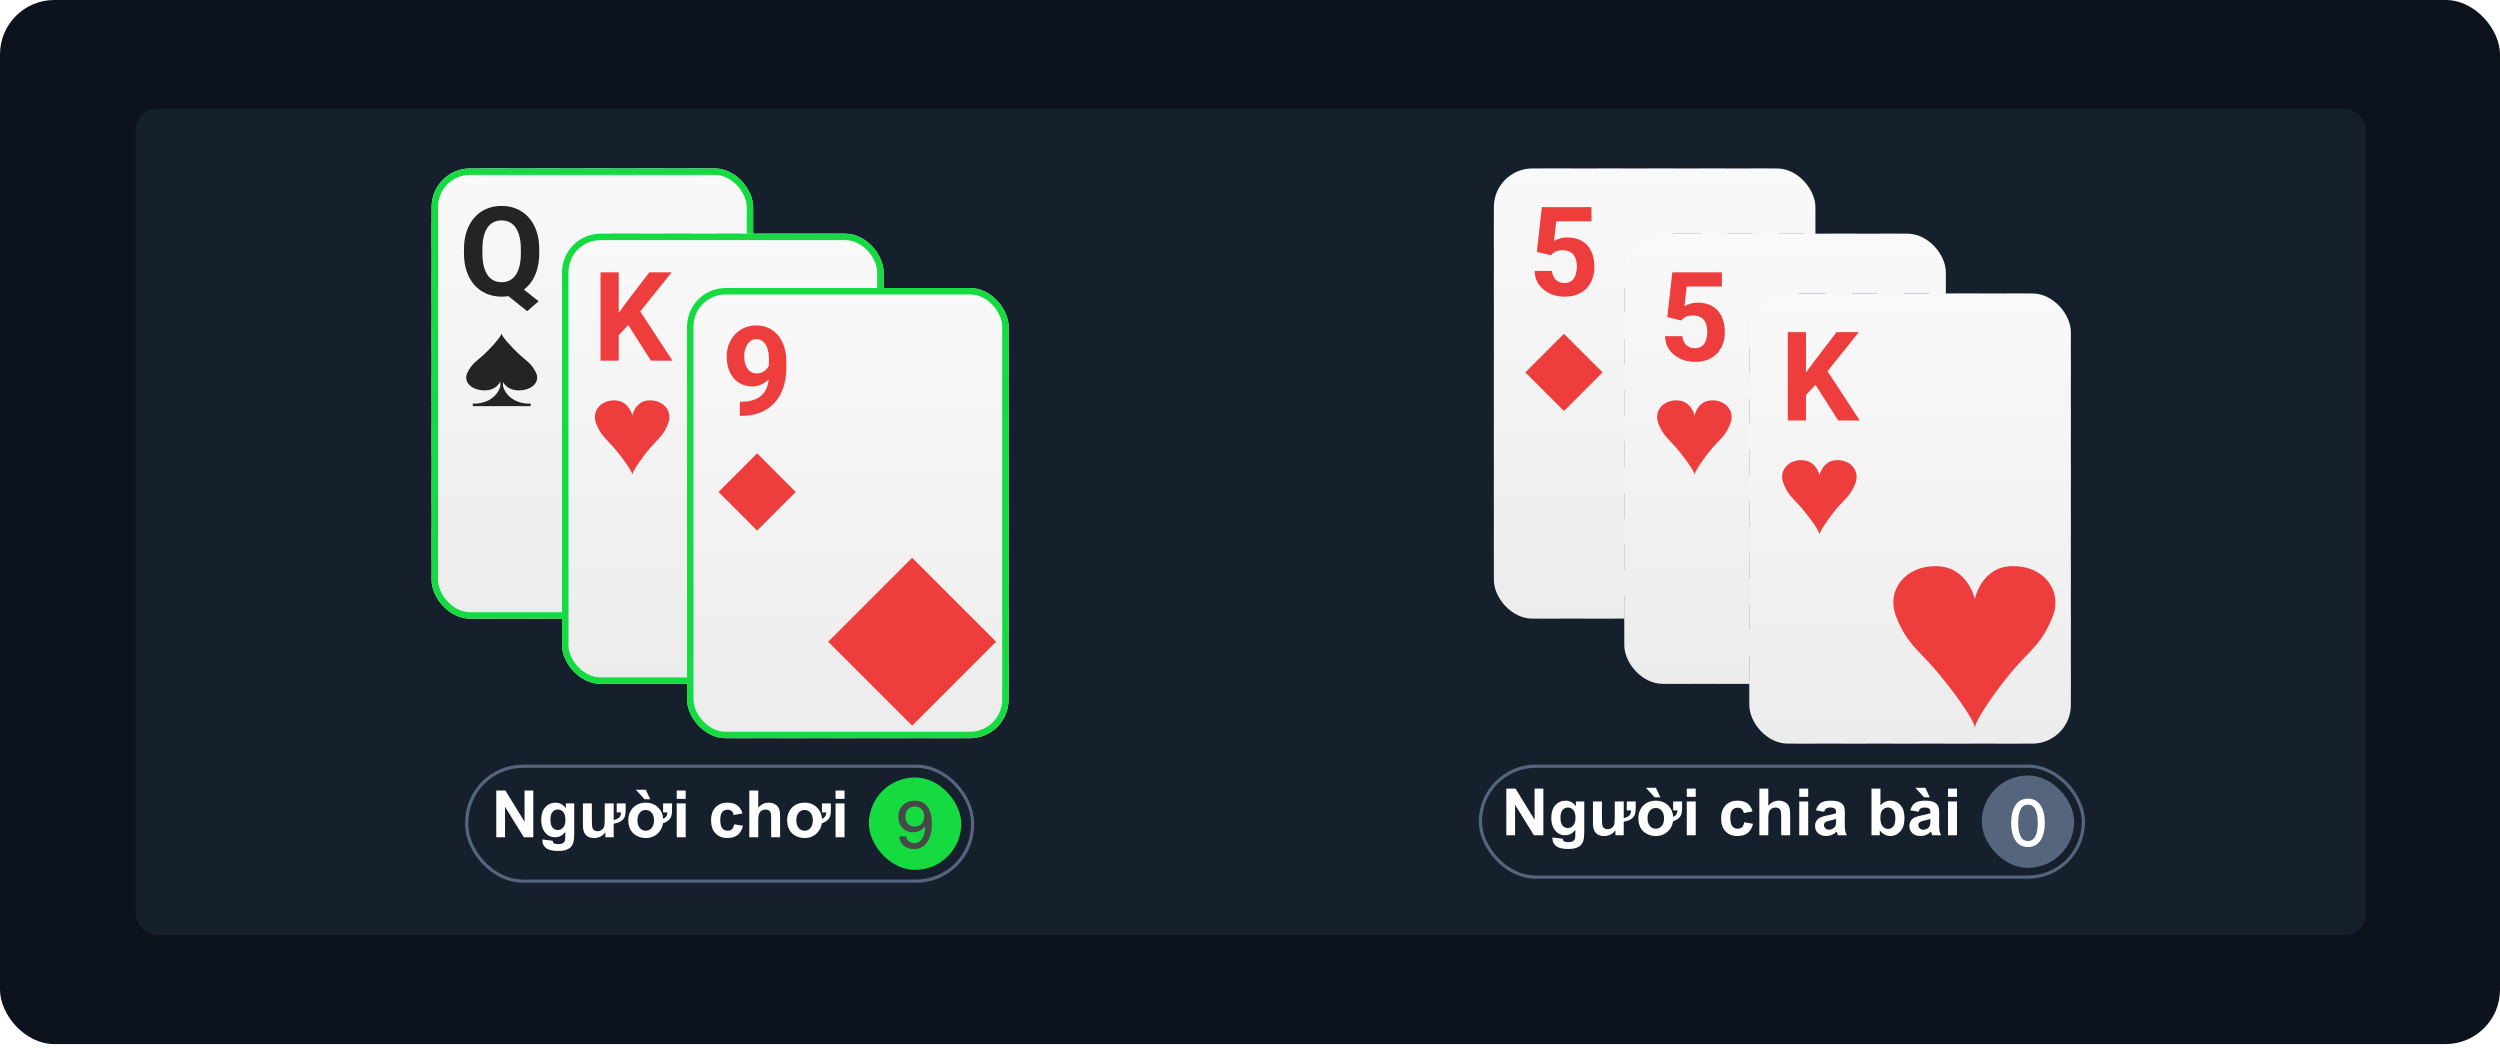 <svg width="460" height="193" viewBox="0 0 460 193" fill="none" xmlns="http://www.w3.org/2000/svg">
<rect width="460" height="192.109" rx="10" fill="#0D131C"/>
<rect x="25" y="20" width="410.285" height="152.109" rx="3.875" fill="#161F2C"/>
<g filter="url(#filter0_d_507_20609)">
<rect x="79.711" y="29.983" width="58.575" height="82.242" rx="9.171" fill="#161F2C" stroke="#55657E" stroke-width="0.592" stroke-dasharray="4.73 4.73"/>
<g clip-path="url(#clip0_507_20609)">
<rect x="79.415" y="29.688" width="59.167" height="82.834" rx="7.1" fill="url(#paint0_linear_507_20609)"/>
<path d="M94.71 50.643L99.107 54.125L96.998 55.955L92.668 52.473L94.71 50.643ZM99.219 44.55V45.32C99.219 46.555 99.051 47.664 98.716 48.646C98.389 49.628 97.917 50.465 97.299 51.157C96.682 51.841 95.953 52.366 95.112 52.73C94.271 53.095 93.338 53.277 92.311 53.277C91.292 53.277 90.358 53.095 89.51 52.73C88.662 52.366 87.929 51.841 87.312 51.157C86.694 50.465 86.214 49.628 85.872 48.646C85.537 47.664 85.37 46.555 85.37 45.32V44.55C85.37 43.308 85.537 42.2 85.872 41.225C86.214 40.243 86.69 39.406 87.3 38.714C87.91 38.022 88.639 37.494 89.488 37.13C90.336 36.765 91.269 36.583 92.289 36.583C93.315 36.583 94.249 36.765 95.09 37.13C95.938 37.494 96.67 38.022 97.288 38.714C97.905 39.406 98.382 40.243 98.716 41.225C99.051 42.2 99.219 43.308 99.219 44.55ZM95.837 45.32V44.528C95.837 43.665 95.755 42.906 95.592 42.252C95.436 41.597 95.205 41.046 94.9 40.6C94.602 40.154 94.234 39.819 93.795 39.596C93.356 39.365 92.854 39.25 92.289 39.25C91.723 39.25 91.221 39.365 90.782 39.596C90.343 39.819 89.975 40.154 89.677 40.6C89.38 41.046 89.153 41.597 88.997 42.252C88.84 42.906 88.762 43.665 88.762 44.528V45.32C88.762 46.176 88.84 46.935 88.997 47.597C89.153 48.252 89.38 48.806 89.677 49.26C89.982 49.706 90.354 50.044 90.793 50.275C91.24 50.506 91.746 50.621 92.311 50.621C92.876 50.621 93.375 50.506 93.806 50.275C94.245 50.044 94.613 49.706 94.911 49.26C95.216 48.806 95.447 48.252 95.603 47.597C95.759 46.935 95.837 46.176 95.837 45.32Z" fill="#242424"/>
<path fill-rule="evenodd" clip-rule="evenodd" d="M95.379 70.523C97.905 70.551 99.459 68.933 98.605 67.23C97.75 65.526 96.898 65.143 95.556 63.908C94.213 62.673 92.261 60.537 92.27 60.033C92.28 60.537 90.409 62.673 89.066 63.908C87.724 65.143 86.873 65.526 86.017 67.23C85.163 68.933 86.717 70.551 89.243 70.523C90.977 70.503 91.757 69.507 92.075 68.885L92.075 69.7C92.075 69.7 91.522 72.639 87.615 72.961L86.992 72.961L86.992 73.419L97.63 73.419L97.63 72.961L97.007 72.961C93.101 72.639 92.547 69.7 92.547 69.7L92.547 68.992C92.922 69.615 93.741 70.504 95.379 70.523Z" fill="#242424"/>
<path fill-rule="evenodd" clip-rule="evenodd" d="M127.505 101.963C132.998 102.025 136.377 98.506 134.519 94.802C132.66 91.097 130.807 90.264 127.889 87.578C124.969 84.893 120.724 80.247 120.744 79.151C120.766 80.247 116.695 84.893 113.776 87.578C110.858 90.264 109.006 91.097 107.146 94.802C105.287 98.506 108.668 102.025 114.16 101.963C117.931 101.921 119.628 99.755 120.32 98.401L120.32 100.173C120.32 100.173 119.116 106.566 110.62 107.265L109.266 107.265L109.266 108.262L132.4 108.262L132.4 107.265L131.045 107.265C122.55 106.566 121.345 100.173 121.345 100.173L121.345 98.633C122.16 99.989 123.943 101.923 127.505 101.963Z" fill="#242424"/>
</g>
<rect x="80.007" y="30.279" width="57.984" height="81.65" rx="6.508" stroke="#15DB41" stroke-width="1.183"/>
</g>
<g filter="url(#filter1_d_507_20609)">
<rect x="103.711" y="41.983" width="58.575" height="82.242" rx="9.171" fill="#161F2C" stroke="#55657E" stroke-width="0.592" stroke-dasharray="4.73 4.73"/>
<g clip-path="url(#clip1_507_20609)">
<rect x="103.415" y="41.688" width="59.167" height="82.834" rx="7.1" fill="url(#paint1_linear_507_20609)"/>
<path d="M113.845 48.806V65.054H110.497V48.806H113.845ZM123.576 48.806L117.137 56.829L113.421 60.824L112.818 57.655L115.329 54.218L119.469 48.806H123.576ZM119.77 65.054L114.983 57.544L117.46 55.468L123.732 65.054H119.77Z" fill="#EE3D3D"/>
<path fill-rule="evenodd" clip-rule="evenodd" d="M119.533 72.36C116.881 72.397 116.353 75.143 116.353 75.143C116.353 75.143 115.741 72.397 113.089 72.36C110.437 72.323 108.805 74.438 109.703 76.665C110.601 78.891 111.495 79.392 112.904 81.006C114.313 82.621 116.364 85.413 116.353 86.072C116.343 85.413 118.309 82.621 119.718 81.006C121.127 79.392 122.022 78.891 122.919 76.665C123.817 74.438 122.185 72.323 119.533 72.36Z" fill="#EE3D3D"/>
<path fill-rule="evenodd" clip-rule="evenodd" d="M151.839 91.861C146.071 91.942 144.925 97.914 144.925 97.914C144.925 97.914 143.594 91.942 137.827 91.861C132.059 91.781 128.51 96.381 130.462 101.223C132.414 106.065 134.359 107.154 137.424 110.665C140.488 114.175 144.947 120.248 144.925 121.68C144.903 120.248 149.177 114.175 152.241 110.665C155.306 107.154 157.251 106.065 159.203 101.223C161.155 96.381 157.606 91.781 151.839 91.861Z" fill="#EE3D3D"/>
</g>
<rect x="104.007" y="42.279" width="57.984" height="81.65" rx="6.508" stroke="#15DB41" stroke-width="1.183"/>
</g>
<g filter="url(#filter2_d_507_20609)">
<rect x="126.711" y="51.983" width="58.575" height="82.242" rx="9.171" fill="#161F2C" stroke="#55657E" stroke-width="0.592" stroke-dasharray="4.73 4.73"/>
<g clip-path="url(#clip2_507_20609)">
<rect x="126.415" y="51.688" width="59.167" height="82.834" rx="7.1" fill="url(#paint2_linear_507_20609)"/>
<path d="M136.142 72.61H136.354C137.246 72.61 138.013 72.502 138.652 72.286C139.3 72.063 139.832 71.743 140.248 71.326C140.665 70.91 140.974 70.4 141.174 69.798C141.375 69.188 141.476 68.496 141.476 67.722V64.642C141.476 64.055 141.416 63.537 141.297 63.091C141.186 62.645 141.022 62.276 140.806 61.986C140.598 61.689 140.352 61.465 140.07 61.317C139.794 61.168 139.489 61.093 139.155 61.093C138.797 61.093 138.481 61.183 138.206 61.361C137.931 61.532 137.696 61.767 137.503 62.064C137.317 62.362 137.172 62.704 137.068 63.091C136.971 63.471 136.923 63.868 136.923 64.285C136.923 64.702 136.971 65.1 137.068 65.479C137.165 65.851 137.31 66.182 137.503 66.472C137.696 66.755 137.938 66.982 138.228 67.153C138.518 67.317 138.861 67.398 139.255 67.398C139.634 67.398 139.973 67.328 140.27 67.186C140.576 67.038 140.832 66.844 141.04 66.606C141.256 66.368 141.42 66.104 141.531 65.814C141.651 65.524 141.71 65.23 141.71 64.932L142.77 65.513C142.77 66.033 142.659 66.547 142.435 67.053C142.212 67.558 141.9 68.02 141.498 68.436C141.104 68.846 140.646 69.173 140.125 69.418C139.605 69.664 139.047 69.787 138.452 69.787C137.693 69.787 137.019 69.649 136.432 69.374C135.844 69.091 135.346 68.704 134.936 68.213C134.535 67.715 134.23 67.134 134.021 66.472C133.813 65.81 133.709 65.092 133.709 64.319C133.709 63.53 133.835 62.79 134.088 62.098C134.349 61.406 134.717 60.796 135.193 60.268C135.677 59.74 136.253 59.327 136.923 59.029C137.6 58.724 138.351 58.572 139.177 58.572C140.003 58.572 140.754 58.731 141.431 59.051C142.108 59.371 142.688 59.825 143.172 60.413C143.655 60.993 144.027 61.689 144.288 62.5C144.556 63.31 144.69 64.211 144.69 65.2V66.316C144.69 67.373 144.574 68.355 144.344 69.262C144.12 70.17 143.782 70.992 143.328 71.728C142.882 72.457 142.324 73.082 141.654 73.603C140.992 74.124 140.222 74.522 139.344 74.797C138.466 75.072 137.484 75.21 136.398 75.21H136.142V72.61Z" fill="#EE3D3D"/>
<rect x="139.311" y="82.111" width="10.047" height="10.047" transform="rotate(45 139.311 82.111)" fill="#EE3D3D"/>
<rect x="167.832" y="101.321" width="21.849" height="21.849" transform="rotate(45 167.832 101.321)" fill="#EE3D3D"/>
</g>
<rect x="127.007" y="52.279" width="57.984" height="81.65" rx="6.508" stroke="#15DB41" stroke-width="1.183"/>
</g>
<rect x="85.886" y="140.983" width="93.058" height="21.142" rx="10.354" fill="#161F2C"/>
<path d="M91.314 154.054V145.464H93.001L96.517 151.2V145.464H98.128V154.054H96.388L92.925 148.452V154.054H91.314ZM99.804 154.464L101.685 154.692C101.716 154.911 101.788 155.062 101.902 155.144C102.058 155.261 102.304 155.319 102.64 155.319C103.07 155.319 103.392 155.255 103.607 155.126C103.751 155.04 103.861 154.901 103.935 154.71C103.986 154.573 104.011 154.321 104.011 153.954V153.046C103.519 153.718 102.898 154.054 102.148 154.054C101.312 154.054 100.65 153.7 100.161 152.993C99.779 152.435 99.587 151.739 99.587 150.907C99.587 149.864 99.837 149.067 100.337 148.517C100.841 147.966 101.466 147.69 102.212 147.69C102.982 147.69 103.617 148.028 104.117 148.704V147.831H105.658V153.415C105.658 154.149 105.597 154.698 105.476 155.062C105.355 155.425 105.185 155.71 104.966 155.917C104.747 156.124 104.454 156.286 104.087 156.403C103.724 156.521 103.263 156.579 102.704 156.579C101.65 156.579 100.902 156.397 100.46 156.034C100.019 155.675 99.798 155.218 99.798 154.663C99.798 154.608 99.8 154.542 99.804 154.464ZM101.275 150.813C101.275 151.474 101.402 151.958 101.656 152.267C101.913 152.571 102.23 152.724 102.605 152.724C103.007 152.724 103.347 152.567 103.624 152.255C103.902 151.938 104.04 151.472 104.04 150.854C104.04 150.21 103.908 149.731 103.642 149.419C103.376 149.106 103.04 148.95 102.634 148.95C102.24 148.95 101.913 149.104 101.656 149.413C101.402 149.718 101.275 150.185 101.275 150.813ZM113.474 147.831H115.12V149.009C115.12 149.493 115.078 149.872 114.992 150.146C114.91 150.419 114.755 150.663 114.529 150.878C114.181 151.214 113.644 151.44 112.917 151.558V154.054H111.388V153.122C110.9 153.837 110.212 154.194 109.326 154.194C108.408 154.194 107.792 153.845 107.48 153.146C107.331 152.813 107.257 152.354 107.257 151.769V147.831H108.904V150.69C108.904 151.511 108.935 152.046 108.997 152.296C109.04 152.483 109.15 152.64 109.326 152.765C109.486 152.882 109.689 152.94 109.935 152.94C110.212 152.94 110.462 152.864 110.685 152.712C110.911 152.56 111.066 152.368 111.148 152.138C111.23 151.907 111.271 151.347 111.271 150.456V147.831H112.917V150.89C113.46 150.78 113.841 150.577 114.06 150.28C114.193 150.101 114.263 149.833 114.271 149.478H113.474V147.831ZM117.294 150.942C117.294 151.54 117.441 152.013 117.734 152.36C118.011 152.688 118.372 152.853 118.818 152.853C119.263 152.853 119.622 152.688 119.896 152.36C120.189 152.013 120.335 151.536 120.335 150.931C120.335 150.337 120.189 149.868 119.896 149.524C119.622 149.196 119.263 149.032 118.818 149.032C118.372 149.032 118.011 149.196 117.734 149.524C117.441 149.872 117.294 150.345 117.294 150.942ZM122.011 147.831H123.658V149.009C123.658 149.493 123.615 149.872 123.529 150.146C123.447 150.419 123.292 150.663 123.066 150.878C122.804 151.132 122.447 151.331 121.994 151.476C121.896 152.175 121.605 152.771 121.12 153.263C120.511 153.884 119.745 154.194 118.824 154.194C118.234 154.194 117.691 154.065 117.195 153.808C116.667 153.534 116.271 153.153 116.005 152.665C115.74 152.173 115.607 151.569 115.607 150.854C115.607 150.292 115.742 149.763 116.011 149.267C116.292 148.747 116.677 148.354 117.165 148.089C117.654 147.823 118.203 147.69 118.812 147.69C119.753 147.69 120.525 147.995 121.126 148.604C121.669 149.159 121.968 149.845 122.023 150.661C122.531 150.454 122.792 150.06 122.808 149.478H122.011V147.831ZM119.644 147.069H118.607L116.99 145.317H118.835L119.644 147.069ZM124.519 146.987V145.464H126.165V146.987H124.519ZM124.519 154.054V147.831H126.165V154.054H124.519ZM136.624 149.671L135.001 149.964C134.947 149.64 134.822 149.396 134.626 149.231C134.435 149.067 134.185 148.985 133.876 148.985C133.466 148.985 133.138 149.128 132.892 149.413C132.65 149.694 132.529 150.167 132.529 150.831C132.529 151.569 132.652 152.091 132.898 152.396C133.148 152.7 133.482 152.853 133.9 152.853C134.212 152.853 134.468 152.765 134.667 152.589C134.867 152.409 135.007 152.103 135.089 151.669L136.706 151.944C136.538 152.687 136.216 153.247 135.74 153.626C135.263 154.005 134.624 154.194 133.824 154.194C132.913 154.194 132.187 153.907 131.644 153.333C131.105 152.759 130.835 151.964 130.835 150.948C130.835 149.921 131.107 149.122 131.65 148.552C132.193 147.978 132.927 147.69 133.853 147.69C134.611 147.69 135.212 147.854 135.658 148.183C136.107 148.507 136.429 149.003 136.624 149.671ZM139.519 145.464V148.622C140.05 148.001 140.685 147.69 141.423 147.69C141.802 147.69 142.144 147.761 142.449 147.901C142.753 148.042 142.982 148.222 143.134 148.44C143.29 148.659 143.396 148.901 143.451 149.167C143.509 149.433 143.538 149.845 143.538 150.403V154.054H141.892V150.767C141.892 150.114 141.861 149.7 141.798 149.524C141.736 149.349 141.624 149.21 141.464 149.108C141.308 149.003 141.111 148.95 140.872 148.95C140.599 148.95 140.355 149.017 140.14 149.149C139.925 149.282 139.767 149.483 139.665 149.753C139.568 150.019 139.519 150.413 139.519 150.937V154.054H137.872V145.464H139.519ZM146.521 150.942C146.521 151.54 146.667 152.013 146.96 152.36C147.238 152.688 147.599 152.853 148.044 152.853C148.49 152.853 148.849 152.688 149.122 152.36C149.415 152.013 149.562 151.536 149.562 150.931C149.562 150.337 149.415 149.868 149.122 149.524C148.849 149.196 148.49 149.032 148.044 149.032C147.599 149.032 147.238 149.196 146.96 149.524C146.667 149.872 146.521 150.345 146.521 150.942ZM151.238 147.831H152.884V149.009C152.884 149.493 152.841 149.872 152.755 150.146C152.673 150.419 152.519 150.663 152.292 150.878C152.031 151.132 151.673 151.331 151.22 151.476C151.122 152.175 150.831 152.771 150.347 153.263C149.738 153.884 148.972 154.194 148.05 154.194C147.46 154.194 146.917 154.065 146.421 153.808C145.894 153.534 145.497 153.153 145.232 152.665C144.966 152.173 144.833 151.569 144.833 150.854C144.833 150.292 144.968 149.763 145.238 149.267C145.519 148.747 145.904 148.354 146.392 148.089C146.88 147.823 147.429 147.69 148.038 147.69C148.98 147.69 149.751 147.995 150.353 148.604C150.896 149.159 151.195 149.845 151.249 150.661C151.757 150.454 152.019 150.06 152.035 149.478H151.238V147.831ZM153.745 146.987V145.464H155.392V146.987H153.745ZM153.745 154.054V147.831H155.392V154.054H153.745Z" fill="white"/>
<rect x="159.874" y="143.054" width="17" height="17" rx="8.5" fill="#15DB41"/>
<path d="M168.28 147.318C167.428 147.318 166.72 147.594 166.144 148.158C165.568 148.71 165.292 149.406 165.292 150.27C165.292 151.11 165.532 151.794 166.024 152.322C166.528 152.862 167.212 153.138 168.052 153.138C168.496 153.138 168.892 153.042 169.24 152.874C169.6 152.682 169.912 152.406 170.152 152.034H170.2C170.2 152.094 170.212 152.142 170.212 152.19C170.212 153.018 170.032 153.714 169.696 154.266C169.336 154.842 168.868 155.142 168.28 155.142C167.416 155.142 166.888 154.722 166.72 153.894H165.448C165.664 155.442 166.6 156.222 168.268 156.222C169.252 156.222 170.032 155.778 170.62 154.914C171.184 154.05 171.472 152.922 171.472 151.53C171.472 150.21 171.196 149.19 170.668 148.458C170.116 147.69 169.324 147.318 168.28 147.318ZM168.328 148.398C168.832 148.398 169.252 148.566 169.576 148.902C169.888 149.226 170.056 149.67 170.056 150.234C170.056 150.786 169.9 151.242 169.588 151.578C169.276 151.914 168.844 152.082 168.316 152.082C167.776 152.082 167.356 151.914 167.056 151.578C166.732 151.254 166.576 150.822 166.576 150.27C166.576 149.718 166.732 149.274 167.056 148.926C167.368 148.566 167.8 148.398 168.328 148.398Z" fill="#484848"/>
<rect x="85.886" y="140.983" width="93.058" height="21.142" rx="10.354" stroke="#55657E" stroke-width="0.592"/>
<g filter="url(#filter3_d_507_20609)">
<rect x="275.166" y="29.983" width="58.575" height="82.242" rx="9.171" fill="#161F2C" stroke="#55657E" stroke-width="0.592" stroke-dasharray="4.73 4.73"/>
<g clip-path="url(#clip3_507_20609)">
<rect x="274.87" y="29.688" width="59.167" height="82.834" rx="7.1" fill="url(#paint3_linear_507_20609)"/>
<path d="M285.344 45.655L282.777 45.041L283.703 36.806H292.832V39.406H286.348L285.946 43.01C286.162 42.884 286.489 42.75 286.928 42.609C287.367 42.46 287.858 42.386 288.401 42.386C289.19 42.386 289.889 42.508 290.499 42.754C291.109 42.999 291.626 43.356 292.05 43.825C292.482 44.294 292.809 44.867 293.032 45.544C293.256 46.221 293.367 46.987 293.367 47.842C293.367 48.564 293.256 49.252 293.032 49.907C292.809 50.554 292.471 51.134 292.017 51.648C291.563 52.154 290.994 52.551 290.31 52.842C289.625 53.132 288.814 53.277 287.877 53.277C287.178 53.277 286.501 53.173 285.846 52.964C285.199 52.756 284.615 52.447 284.094 52.038C283.581 51.629 283.168 51.134 282.855 50.554C282.55 49.966 282.39 49.297 282.375 48.545H285.567C285.612 49.007 285.731 49.405 285.924 49.739C286.125 50.067 286.389 50.32 286.716 50.498C287.044 50.677 287.427 50.766 287.866 50.766C288.275 50.766 288.625 50.688 288.915 50.532C289.205 50.376 289.439 50.16 289.618 49.885C289.796 49.602 289.926 49.275 290.008 48.903C290.098 48.523 290.142 48.114 290.142 47.675C290.142 47.236 290.09 46.838 289.986 46.481C289.882 46.124 289.722 45.815 289.506 45.555C289.29 45.294 289.015 45.093 288.68 44.952C288.353 44.811 287.97 44.74 287.531 44.74C286.936 44.74 286.475 44.833 286.147 45.019C285.827 45.205 285.559 45.417 285.344 45.655Z" fill="#EE3D3D"/>
<rect x="287.765" y="60.111" width="10.047" height="10.047" transform="rotate(45 287.765 60.111)" fill="#EE3D3D"/>
<path fill-rule="evenodd" clip-rule="evenodd" d="M322.959 101.963C328.453 102.025 331.832 98.506 329.973 94.802C328.114 91.097 326.261 90.264 323.343 87.578C320.424 84.893 316.179 80.247 316.199 79.151C316.22 80.247 312.15 84.893 309.23 87.578C306.312 90.264 304.461 91.097 302.6 94.802C300.742 98.506 304.122 102.025 309.615 101.963C313.385 101.921 315.082 99.755 315.774 98.401L315.774 100.173C315.774 100.173 314.571 106.566 306.074 107.265L304.72 107.265L304.72 108.262L327.855 108.262L327.855 107.265L326.499 107.265C318.004 106.566 316.799 100.173 316.799 100.173L316.799 98.633C317.615 99.989 319.398 101.923 322.959 101.963Z" fill="#242424"/>
</g>
</g>
<g filter="url(#filter4_d_507_20609)">
<rect x="299.166" y="41.983" width="58.575" height="82.242" rx="9.171" fill="#161F2C" stroke="#55657E" stroke-width="0.592" stroke-dasharray="4.73 4.73"/>
<g clip-path="url(#clip4_507_20609)">
<rect x="298.87" y="41.688" width="59.167" height="82.834" rx="7.1" fill="url(#paint4_linear_507_20609)"/>
<path d="M309.344 57.655L306.777 57.041L307.703 48.806H316.832V51.406H310.348L309.946 55.01C310.162 54.884 310.489 54.75 310.928 54.609C311.367 54.46 311.858 54.386 312.401 54.386C313.19 54.386 313.889 54.508 314.499 54.754C315.109 54.999 315.626 55.356 316.05 55.825C316.482 56.294 316.809 56.867 317.032 57.544C317.256 58.221 317.367 58.987 317.367 59.842C317.367 60.564 317.256 61.252 317.032 61.907C316.809 62.554 316.471 63.134 316.017 63.648C315.563 64.153 314.994 64.552 314.31 64.842C313.625 65.132 312.814 65.277 311.877 65.277C311.178 65.277 310.501 65.173 309.846 64.964C309.199 64.756 308.615 64.447 308.094 64.038C307.581 63.629 307.168 63.134 306.855 62.554C306.55 61.966 306.39 61.297 306.375 60.545H309.567C309.612 61.007 309.731 61.405 309.924 61.739C310.125 62.067 310.389 62.32 310.716 62.498C311.044 62.677 311.427 62.766 311.866 62.766C312.275 62.766 312.625 62.688 312.915 62.532C313.205 62.376 313.439 62.16 313.618 61.885C313.796 61.602 313.926 61.275 314.008 60.903C314.098 60.523 314.142 60.114 314.142 59.675C314.142 59.236 314.09 58.838 313.986 58.481C313.882 58.124 313.722 57.815 313.506 57.555C313.29 57.294 313.015 57.093 312.68 56.952C312.353 56.811 311.97 56.74 311.531 56.74C310.936 56.74 310.475 56.833 310.147 57.019C309.827 57.205 309.559 57.417 309.344 57.655Z" fill="#EE3D3D"/>
<path fill-rule="evenodd" clip-rule="evenodd" d="M314.987 72.36C312.335 72.397 311.808 75.143 311.808 75.143C311.808 75.143 311.196 72.397 308.544 72.36C305.892 72.323 304.259 74.438 305.157 76.665C306.055 78.891 306.949 79.392 308.358 81.006C309.768 82.621 311.818 85.413 311.808 86.072C311.798 85.413 313.763 82.621 315.172 81.006C316.581 79.392 317.476 78.891 318.373 76.665C319.271 74.438 317.639 72.323 314.987 72.36Z" fill="#EE3D3D"/>
<path fill-rule="evenodd" clip-rule="evenodd" d="M347.293 91.861C341.525 91.942 340.379 97.914 340.379 97.914C340.379 97.914 339.048 91.942 333.281 91.861C327.513 91.781 323.964 96.381 325.916 101.223C327.868 106.065 329.813 107.154 332.878 110.665C335.942 114.175 340.401 120.248 340.379 121.68C340.357 120.248 344.631 114.175 347.695 110.665C350.76 107.154 352.705 106.065 354.657 101.223C356.609 96.381 353.06 91.781 347.293 91.861Z" fill="#EE3D3D"/>
</g>
</g>
<g filter="url(#filter5_d_507_20609)">
<rect x="322.166" y="52.983" width="58.575" height="82.242" rx="9.171" fill="#161F2C" stroke="#55657E" stroke-width="0.592" stroke-dasharray="4.73 4.73"/>
<g clip-path="url(#clip5_507_20609)">
<rect x="321.87" y="52.688" width="59.167" height="82.834" rx="7.1" fill="url(#paint5_linear_507_20609)"/>
<path d="M332.299 59.806V76.054H328.951V59.806H332.299ZM342.03 59.806L335.591 67.829L331.875 71.824L331.272 68.655L333.783 65.218L337.923 59.806H342.03ZM338.225 76.054L333.437 68.544L335.915 66.468L342.186 76.054H338.225Z" fill="#EE3D3D"/>
<path fill-rule="evenodd" clip-rule="evenodd" d="M337.987 83.36C335.335 83.397 334.808 86.143 334.808 86.143C334.808 86.143 334.196 83.397 331.544 83.36C328.892 83.323 327.259 85.438 328.157 87.665C329.055 89.891 329.949 90.392 331.358 92.006C332.768 93.621 334.818 96.413 334.808 97.072C334.798 96.413 336.763 93.621 338.172 92.006C339.581 90.392 340.476 89.891 341.373 87.665C342.271 85.438 340.639 83.323 337.987 83.36Z" fill="#EE3D3D"/>
<path fill-rule="evenodd" clip-rule="evenodd" d="M370.292 102.861C364.525 102.942 363.378 108.914 363.378 108.914C363.378 108.914 362.048 102.942 356.28 102.861C350.513 102.781 346.964 107.381 348.916 112.223C350.868 117.065 352.813 118.154 355.877 121.665C358.942 125.175 363.401 131.248 363.378 132.68C363.356 131.248 367.63 125.175 370.695 121.665C373.76 118.154 375.705 117.065 377.657 112.223C379.609 107.381 376.06 102.781 370.292 102.861Z" fill="#EE3D3D"/>
</g>
</g>
<rect x="272.391" y="140.983" width="110.958" height="20.408" rx="10.204" fill="#161F2C"/>
<path d="M277.163 153.688V145.098H278.851L282.366 150.834V145.098H283.978V153.688H282.237L278.774 148.086V153.688H277.163ZM285.653 154.098L287.534 154.326C287.565 154.545 287.638 154.695 287.751 154.777C287.907 154.895 288.153 154.953 288.489 154.953C288.919 154.953 289.241 154.889 289.456 154.76C289.601 154.674 289.71 154.535 289.784 154.344C289.835 154.207 289.86 153.955 289.86 153.588V152.68C289.368 153.352 288.747 153.688 287.997 153.688C287.161 153.688 286.499 153.334 286.011 152.627C285.628 152.068 285.437 151.373 285.437 150.541C285.437 149.498 285.687 148.701 286.187 148.15C286.69 147.6 287.315 147.324 288.062 147.324C288.831 147.324 289.466 147.662 289.966 148.338V147.465H291.507V153.049C291.507 153.783 291.446 154.332 291.325 154.695C291.204 155.059 291.034 155.344 290.815 155.551C290.597 155.758 290.304 155.92 289.937 156.037C289.573 156.154 289.112 156.213 288.554 156.213C287.499 156.213 286.751 156.031 286.31 155.668C285.868 155.309 285.647 154.852 285.647 154.297C285.647 154.242 285.649 154.176 285.653 154.098ZM287.124 150.447C287.124 151.107 287.251 151.592 287.505 151.9C287.763 152.205 288.079 152.357 288.454 152.357C288.856 152.357 289.196 152.201 289.474 151.889C289.751 151.572 289.89 151.105 289.89 150.488C289.89 149.844 289.757 149.365 289.491 149.053C289.226 148.74 288.89 148.584 288.483 148.584C288.089 148.584 287.763 148.738 287.505 149.047C287.251 149.352 287.124 149.818 287.124 150.447ZM299.323 147.465H300.97V148.643C300.97 149.127 300.927 149.506 300.841 149.779C300.759 150.053 300.604 150.297 300.378 150.512C300.03 150.848 299.493 151.074 298.767 151.191V153.688H297.237V152.756C296.749 153.471 296.062 153.828 295.175 153.828C294.257 153.828 293.642 153.479 293.329 152.779C293.181 152.447 293.106 151.988 293.106 151.402V147.465H294.753V150.324C294.753 151.145 294.784 151.68 294.847 151.93C294.89 152.117 294.999 152.273 295.175 152.398C295.335 152.516 295.538 152.574 295.784 152.574C296.062 152.574 296.312 152.498 296.534 152.346C296.761 152.193 296.915 152.002 296.997 151.771C297.079 151.541 297.12 150.98 297.12 150.09V147.465H298.767V150.523C299.31 150.414 299.69 150.211 299.909 149.914C300.042 149.734 300.112 149.467 300.12 149.111H299.323V147.465ZM303.144 150.576C303.144 151.174 303.29 151.646 303.583 151.994C303.86 152.322 304.222 152.486 304.667 152.486C305.112 152.486 305.472 152.322 305.745 151.994C306.038 151.646 306.185 151.17 306.185 150.564C306.185 149.971 306.038 149.502 305.745 149.158C305.472 148.83 305.112 148.666 304.667 148.666C304.222 148.666 303.86 148.83 303.583 149.158C303.29 149.506 303.144 149.979 303.144 150.576ZM307.86 147.465H309.507V148.643C309.507 149.127 309.464 149.506 309.378 149.779C309.296 150.053 309.142 150.297 308.915 150.512C308.653 150.766 308.296 150.965 307.843 151.109C307.745 151.809 307.454 152.404 306.97 152.896C306.36 153.518 305.595 153.828 304.673 153.828C304.083 153.828 303.54 153.699 303.044 153.441C302.517 153.168 302.12 152.787 301.854 152.299C301.589 151.807 301.456 151.203 301.456 150.488C301.456 149.926 301.591 149.396 301.86 148.9C302.142 148.381 302.526 147.988 303.015 147.723C303.503 147.457 304.052 147.324 304.661 147.324C305.603 147.324 306.374 147.629 306.976 148.238C307.519 148.793 307.817 149.479 307.872 150.295C308.38 150.088 308.642 149.693 308.657 149.111H307.86V147.465ZM305.493 146.703H304.456L302.839 144.951H304.685L305.493 146.703ZM310.368 146.621V145.098H312.015V146.621H310.368ZM310.368 153.688V147.465H312.015V153.688H310.368ZM322.474 149.305L320.851 149.598C320.796 149.273 320.671 149.029 320.476 148.865C320.284 148.701 320.034 148.619 319.726 148.619C319.315 148.619 318.987 148.762 318.741 149.047C318.499 149.328 318.378 149.801 318.378 150.465C318.378 151.203 318.501 151.725 318.747 152.029C318.997 152.334 319.331 152.486 319.749 152.486C320.062 152.486 320.317 152.398 320.517 152.223C320.716 152.043 320.856 151.736 320.938 151.303L322.556 151.578C322.388 152.32 322.065 152.881 321.589 153.26C321.112 153.639 320.474 153.828 319.673 153.828C318.763 153.828 318.036 153.541 317.493 152.967C316.954 152.393 316.685 151.598 316.685 150.582C316.685 149.555 316.956 148.756 317.499 148.186C318.042 147.611 318.776 147.324 319.702 147.324C320.46 147.324 321.062 147.488 321.507 147.816C321.956 148.141 322.278 148.637 322.474 149.305ZM325.368 145.098V148.256C325.899 147.635 326.534 147.324 327.272 147.324C327.651 147.324 327.993 147.395 328.298 147.535C328.603 147.676 328.831 147.855 328.983 148.074C329.14 148.293 329.245 148.535 329.3 148.801C329.358 149.066 329.388 149.479 329.388 150.037V153.688H327.741V150.4C327.741 149.748 327.71 149.334 327.647 149.158C327.585 148.982 327.474 148.844 327.313 148.742C327.157 148.637 326.96 148.584 326.722 148.584C326.448 148.584 326.204 148.65 325.989 148.783C325.774 148.916 325.616 149.117 325.515 149.387C325.417 149.652 325.368 150.047 325.368 150.57V153.688H323.722V145.098H325.368ZM331.063 146.621V145.098H332.71V146.621H331.063ZM331.063 153.688V147.465H332.71V153.688H331.063ZM335.634 149.363L334.14 149.094C334.308 148.492 334.597 148.047 335.007 147.758C335.417 147.469 336.026 147.324 336.835 147.324C337.569 147.324 338.116 147.412 338.476 147.588C338.835 147.76 339.087 147.98 339.231 148.25C339.38 148.516 339.454 149.006 339.454 149.721L339.437 151.643C339.437 152.189 339.462 152.594 339.513 152.855C339.567 153.113 339.667 153.391 339.812 153.688H338.183C338.14 153.578 338.087 153.416 338.024 153.201C337.997 153.104 337.978 153.039 337.966 153.008C337.685 153.281 337.384 153.486 337.063 153.623C336.743 153.76 336.401 153.828 336.038 153.828C335.397 153.828 334.892 153.654 334.521 153.307C334.153 152.959 333.97 152.52 333.97 151.988C333.97 151.637 334.054 151.324 334.222 151.051C334.39 150.773 334.624 150.562 334.925 150.418C335.229 150.27 335.667 150.141 336.237 150.031C337.007 149.887 337.54 149.752 337.837 149.627V149.463C337.837 149.146 337.759 148.922 337.603 148.789C337.446 148.652 337.151 148.584 336.718 148.584C336.425 148.584 336.196 148.643 336.032 148.76C335.868 148.873 335.735 149.074 335.634 149.363ZM337.837 150.699C337.626 150.77 337.292 150.854 336.835 150.951C336.378 151.049 336.079 151.145 335.938 151.238C335.724 151.391 335.616 151.584 335.616 151.818C335.616 152.049 335.702 152.248 335.874 152.416C336.046 152.584 336.265 152.668 336.53 152.668C336.827 152.668 337.11 152.57 337.38 152.375C337.579 152.227 337.71 152.045 337.772 151.83C337.815 151.689 337.837 151.422 337.837 151.027V150.699ZM344.353 153.688V145.098H345.999V148.191C346.507 147.613 347.108 147.324 347.804 147.324C348.562 147.324 349.188 147.6 349.685 148.15C350.181 148.697 350.429 149.484 350.429 150.512C350.429 151.574 350.175 152.393 349.667 152.967C349.163 153.541 348.55 153.828 347.827 153.828C347.472 153.828 347.12 153.74 346.772 153.564C346.429 153.385 346.132 153.121 345.882 152.773V153.688H344.353ZM345.987 150.441C345.987 151.086 346.089 151.562 346.292 151.871C346.577 152.309 346.956 152.527 347.429 152.527C347.792 152.527 348.101 152.373 348.354 152.064C348.612 151.752 348.741 151.262 348.741 150.594C348.741 149.883 348.612 149.371 348.354 149.059C348.097 148.742 347.767 148.584 347.364 148.584C346.97 148.584 346.642 148.738 346.38 149.047C346.118 149.352 345.987 149.816 345.987 150.441ZM352.989 149.363L351.495 149.094C351.663 148.492 351.952 148.047 352.362 147.758C352.772 147.469 353.382 147.324 354.19 147.324C354.925 147.324 355.472 147.412 355.831 147.588C356.19 147.76 356.442 147.98 356.587 148.25C356.735 148.516 356.81 149.006 356.81 149.721L356.792 151.643C356.792 152.189 356.817 152.594 356.868 152.855C356.923 153.113 357.022 153.391 357.167 153.688H355.538C355.495 153.578 355.442 153.416 355.38 153.201C355.353 153.104 355.333 153.039 355.321 153.008C355.04 153.281 354.739 153.486 354.419 153.623C354.099 153.76 353.757 153.828 353.394 153.828C352.753 153.828 352.247 153.654 351.876 153.307C351.509 152.959 351.325 152.52 351.325 151.988C351.325 151.637 351.409 151.324 351.577 151.051C351.745 150.773 351.979 150.562 352.28 150.418C352.585 150.27 353.022 150.141 353.593 150.031C354.362 149.887 354.896 149.752 355.192 149.627V149.463C355.192 149.146 355.114 148.922 354.958 148.789C354.802 148.652 354.507 148.584 354.073 148.584C353.78 148.584 353.552 148.643 353.388 148.76C353.224 148.873 353.091 149.074 352.989 149.363ZM355.192 150.699C354.981 150.77 354.647 150.854 354.19 150.951C353.733 151.049 353.435 151.145 353.294 151.238C353.079 151.391 352.972 151.584 352.972 151.818C352.972 152.049 353.058 152.248 353.229 152.416C353.401 152.584 353.62 152.668 353.886 152.668C354.183 152.668 354.466 152.57 354.735 152.375C354.935 152.227 355.065 152.045 355.128 151.83C355.171 151.689 355.192 151.422 355.192 151.027V150.699ZM355.075 146.703H354.038L352.421 144.951H354.267L355.075 146.703ZM358.438 146.621V145.098H360.085V146.621H358.438ZM358.438 153.688V147.465H360.085V153.688H358.438Z" fill="white"/>
<rect x="364.645" y="142.688" width="17" height="17" rx="8.5" fill="#55657E"/>
<path d="M373.147 146.951C372.139 146.951 371.359 147.371 370.807 148.223C370.303 149.003 370.051 150.059 370.051 151.403C370.051 152.735 370.303 153.791 370.807 154.583C371.359 155.423 372.139 155.856 373.147 155.856C374.155 155.856 374.935 155.423 375.487 154.583C375.991 153.791 376.243 152.723 376.243 151.403C376.243 150.071 375.991 149.015 375.487 148.223C374.935 147.371 374.155 146.951 373.147 146.951ZM373.147 148.055C373.843 148.055 374.347 148.439 374.635 149.219C374.839 149.747 374.947 150.479 374.947 151.403C374.947 152.315 374.839 153.047 374.635 153.587C374.347 154.355 373.843 154.751 373.147 154.751C372.439 154.751 371.947 154.355 371.659 153.587C371.443 153.047 371.347 152.315 371.347 151.403C371.347 150.479 371.443 149.747 371.659 149.219C371.947 148.439 372.439 148.055 373.147 148.055Z" fill="white"/>
<rect x="272.391" y="140.983" width="110.958" height="20.408" rx="10.204" stroke="#55657E" stroke-width="0.592"/>
<defs>
<filter id="filter0_d_507_20609" x="74.518" y="26.096" width="68.962" height="92.629" filterUnits="userSpaceOnUse" color-interpolation-filters="sRGB">
<feFlood flood-opacity="0" result="BackgroundImageFix"/>
<feColorMatrix in="SourceAlpha" type="matrix" values="0 0 0 0 0 0 0 0 0 0 0 0 0 0 0 0 0 0 127 0" result="hardAlpha"/>
<feOffset dy="1.306"/>
<feGaussianBlur stdDeviation="2.449"/>
<feComposite in2="hardAlpha" operator="out"/>
<feColorMatrix type="matrix" values="0 0 0 0 0 0 0 0 0 0 0 0 0 0 0 0 0 0 0.25 0"/>
<feBlend mode="normal" in2="BackgroundImageFix" result="effect1_dropShadow_507_20609"/>
<feBlend mode="normal" in="SourceGraphic" in2="effect1_dropShadow_507_20609" result="shape"/>
</filter>
<filter id="filter1_d_507_20609" x="98.518" y="38.096" width="68.962" height="92.629" filterUnits="userSpaceOnUse" color-interpolation-filters="sRGB">
<feFlood flood-opacity="0" result="BackgroundImageFix"/>
<feColorMatrix in="SourceAlpha" type="matrix" values="0 0 0 0 0 0 0 0 0 0 0 0 0 0 0 0 0 0 127 0" result="hardAlpha"/>
<feOffset dy="1.306"/>
<feGaussianBlur stdDeviation="2.449"/>
<feComposite in2="hardAlpha" operator="out"/>
<feColorMatrix type="matrix" values="0 0 0 0 0 0 0 0 0 0 0 0 0 0 0 0 0 0 0.25 0"/>
<feBlend mode="normal" in2="BackgroundImageFix" result="effect1_dropShadow_507_20609"/>
<feBlend mode="normal" in="SourceGraphic" in2="effect1_dropShadow_507_20609" result="shape"/>
</filter>
<filter id="filter2_d_507_20609" x="121.518" y="48.096" width="68.962" height="92.629" filterUnits="userSpaceOnUse" color-interpolation-filters="sRGB">
<feFlood flood-opacity="0" result="BackgroundImageFix"/>
<feColorMatrix in="SourceAlpha" type="matrix" values="0 0 0 0 0 0 0 0 0 0 0 0 0 0 0 0 0 0 127 0" result="hardAlpha"/>
<feOffset dy="1.306"/>
<feGaussianBlur stdDeviation="2.449"/>
<feComposite in2="hardAlpha" operator="out"/>
<feColorMatrix type="matrix" values="0 0 0 0 0 0 0 0 0 0 0 0 0 0 0 0 0 0 0.25 0"/>
<feBlend mode="normal" in2="BackgroundImageFix" result="effect1_dropShadow_507_20609"/>
<feBlend mode="normal" in="SourceGraphic" in2="effect1_dropShadow_507_20609" result="shape"/>
</filter>
<filter id="filter3_d_507_20609" x="269.972" y="26.096" width="68.962" height="92.629" filterUnits="userSpaceOnUse" color-interpolation-filters="sRGB">
<feFlood flood-opacity="0" result="BackgroundImageFix"/>
<feColorMatrix in="SourceAlpha" type="matrix" values="0 0 0 0 0 0 0 0 0 0 0 0 0 0 0 0 0 0 127 0" result="hardAlpha"/>
<feOffset dy="1.306"/>
<feGaussianBlur stdDeviation="2.449"/>
<feComposite in2="hardAlpha" operator="out"/>
<feColorMatrix type="matrix" values="0 0 0 0 0 0 0 0 0 0 0 0 0 0 0 0 0 0 0.25 0"/>
<feBlend mode="normal" in2="BackgroundImageFix" result="effect1_dropShadow_507_20609"/>
<feBlend mode="normal" in="SourceGraphic" in2="effect1_dropShadow_507_20609" result="shape"/>
</filter>
<filter id="filter4_d_507_20609" x="293.972" y="38.096" width="68.962" height="92.629" filterUnits="userSpaceOnUse" color-interpolation-filters="sRGB">
<feFlood flood-opacity="0" result="BackgroundImageFix"/>
<feColorMatrix in="SourceAlpha" type="matrix" values="0 0 0 0 0 0 0 0 0 0 0 0 0 0 0 0 0 0 127 0" result="hardAlpha"/>
<feOffset dy="1.306"/>
<feGaussianBlur stdDeviation="2.449"/>
<feComposite in2="hardAlpha" operator="out"/>
<feColorMatrix type="matrix" values="0 0 0 0 0 0 0 0 0 0 0 0 0 0 0 0 0 0 0.25 0"/>
<feBlend mode="normal" in2="BackgroundImageFix" result="effect1_dropShadow_507_20609"/>
<feBlend mode="normal" in="SourceGraphic" in2="effect1_dropShadow_507_20609" result="shape"/>
</filter>
<filter id="filter5_d_507_20609" x="316.972" y="49.096" width="68.962" height="92.629" filterUnits="userSpaceOnUse" color-interpolation-filters="sRGB">
<feFlood flood-opacity="0" result="BackgroundImageFix"/>
<feColorMatrix in="SourceAlpha" type="matrix" values="0 0 0 0 0 0 0 0 0 0 0 0 0 0 0 0 0 0 127 0" result="hardAlpha"/>
<feOffset dy="1.306"/>
<feGaussianBlur stdDeviation="2.449"/>
<feComposite in2="hardAlpha" operator="out"/>
<feColorMatrix type="matrix" values="0 0 0 0 0 0 0 0 0 0 0 0 0 0 0 0 0 0 0.25 0"/>
<feBlend mode="normal" in2="BackgroundImageFix" result="effect1_dropShadow_507_20609"/>
<feBlend mode="normal" in="SourceGraphic" in2="effect1_dropShadow_507_20609" result="shape"/>
</filter>
<linearGradient id="paint0_linear_507_20609" x1="108.999" y1="29.688" x2="108.999" y2="112.521" gradientUnits="userSpaceOnUse">
<stop stop-color="#F9F9F9"/>
<stop offset="1" stop-color="#ECECEC"/>
</linearGradient>
<linearGradient id="paint1_linear_507_20609" x1="132.999" y1="41.688" x2="132.999" y2="124.521" gradientUnits="userSpaceOnUse">
<stop stop-color="#F9F9F9"/>
<stop offset="1" stop-color="#ECECEC"/>
</linearGradient>
<linearGradient id="paint2_linear_507_20609" x1="155.999" y1="51.688" x2="155.999" y2="134.521" gradientUnits="userSpaceOnUse">
<stop stop-color="#F9F9F9"/>
<stop offset="1" stop-color="#ECECEC"/>
</linearGradient>
<linearGradient id="paint3_linear_507_20609" x1="304.453" y1="29.688" x2="304.453" y2="112.521" gradientUnits="userSpaceOnUse">
<stop stop-color="#F9F9F9"/>
<stop offset="1" stop-color="#ECECEC"/>
</linearGradient>
<linearGradient id="paint4_linear_507_20609" x1="328.453" y1="41.688" x2="328.453" y2="124.521" gradientUnits="userSpaceOnUse">
<stop stop-color="#F9F9F9"/>
<stop offset="1" stop-color="#ECECEC"/>
</linearGradient>
<linearGradient id="paint5_linear_507_20609" x1="351.453" y1="52.688" x2="351.453" y2="135.521" gradientUnits="userSpaceOnUse">
<stop stop-color="#F9F9F9"/>
<stop offset="1" stop-color="#ECECEC"/>
</linearGradient>
<clipPath id="clip0_507_20609">
<rect x="79.415" y="29.688" width="59.167" height="82.834" rx="7.1" fill="white"/>
</clipPath>
<clipPath id="clip1_507_20609">
<rect x="103.415" y="41.688" width="59.167" height="82.834" rx="7.1" fill="white"/>
</clipPath>
<clipPath id="clip2_507_20609">
<rect x="126.415" y="51.688" width="59.167" height="82.834" rx="7.1" fill="white"/>
</clipPath>
<clipPath id="clip3_507_20609">
<rect x="274.87" y="29.688" width="59.167" height="82.834" rx="7.1" fill="white"/>
</clipPath>
<clipPath id="clip4_507_20609">
<rect x="298.87" y="41.688" width="59.167" height="82.834" rx="7.1" fill="white"/>
</clipPath>
<clipPath id="clip5_507_20609">
<rect x="321.87" y="52.688" width="59.167" height="82.834" rx="7.1" fill="white"/>
</clipPath>
</defs>
</svg>
